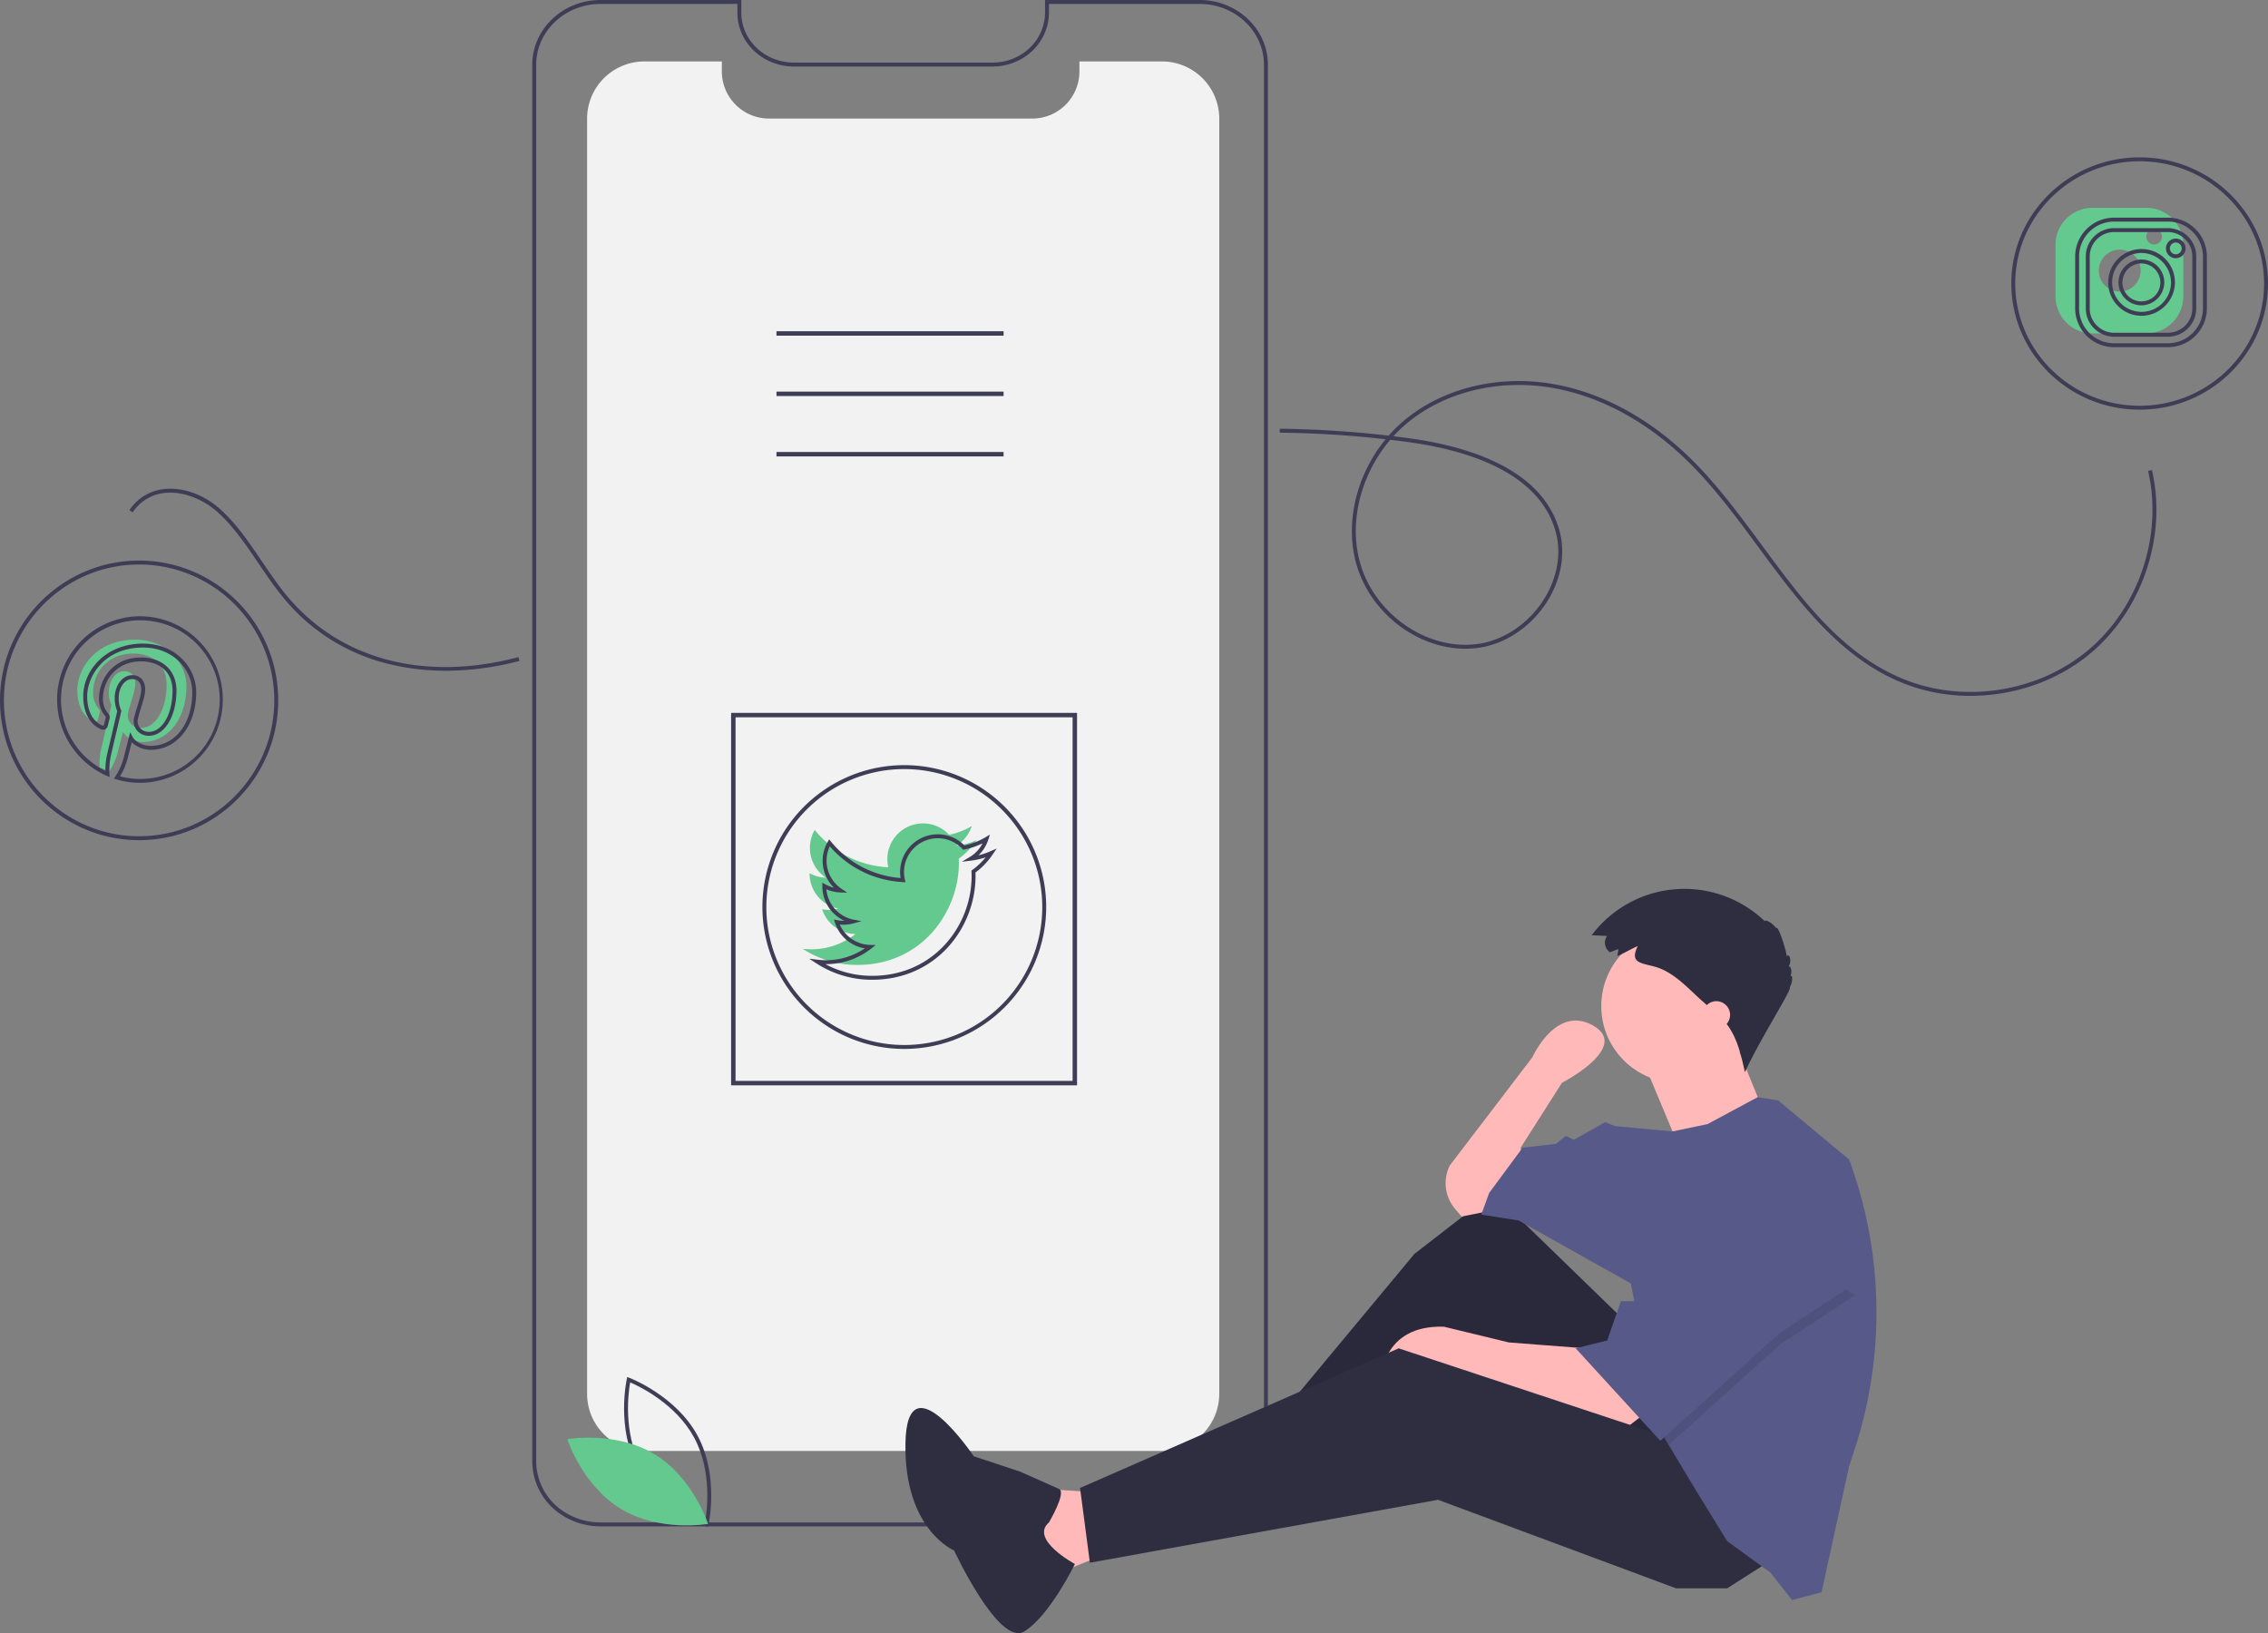 <svg data-name="Layer 1" xmlns="http://www.w3.org/2000/svg" width="1153.088" height="830.283" viewBox="0 0 1153.088 830.283" xmlns:xlink="http://www.w3.org/1999/xlink"><rect x="0" y="0" width="1153.088" height="830.283" fill="#808080" stroke="none"/><title>social_sharing</title><path d="M118.22,383.749c0,16.22-8.98,28.33-22.2,28.33-4.45,0-8.62-2.42-10.05-5.15,0,0-2.39,9.52-2.9,11.37a34.173,34.173,0,0,1-4.06,8.73c-.79-.4-2.88-1.28-4.91-2.11a35.637,35.637,0,0,1,.73-9.04c.78-3.36,5.28-22.54,5.28-22.54a15.81,15.81,0,0,1-1.32-6.53c0-6.12,3.53-10.7,7.93-10.7,3.75,0,5.55,2.82,5.55,6.2,0,3.78-2.41,9.43-3.64,14.67a6.387,6.387,0,0,0,6.51,7.95c7.78,0,13.03-10.05,13.03-21.97,0-9.07-6.07-15.84-17.11-15.84-12.47,0-20.26,9.36-20.26,19.8a11.949,11.949,0,0,0,2.72,8.1,2.049,2.049,0,0,1,.59,2.31c-.2.76-.64,2.58-.85,3.32a1.414,1.414,0,0,1-2.05,1.04c-5.75-2.37-8.43-8.68-8.43-15.8,0-11.74,9.86-25.82,29.4-25.82C107.88,360.069,118.22,371.489,118.22,383.749Z" transform="translate(-23.456 -34.859)" fill="#64c98f"/><path d="M1114.53,140.509h-27.08a18.853,18.853,0,0,0-18.95,18.63v26.61a18.845,18.845,0,0,0,18.95,18.62h27.08a18.845,18.845,0,0,0,18.95-18.62v-26.61A18.853,18.853,0,0,0,1114.53,140.509Zm-13.54,42.58a10.647,10.647,0,1,1,10.83-10.65A10.756,10.756,0,0,1,1100.99,183.089Zm17.6-23.95a3.991,3.991,0,1,1,4.06-3.99A4.016,4.016,0,0,1,1118.59,159.139Z" transform="translate(-23.456 -34.859)" fill="#64c98f"/><path d="M633.355,810.859H328.784a36.056,36.056,0,0,1-19.378-5.58,32.542,32.542,0,0,1-15.336-27.313V67.775c0-18.15,15.573-32.916,34.715-32.916H400.363v6.533c0,13.942,12.002,25.285,26.754,25.285H528.024A27.487,27.487,0,0,0,543.908,61.73a25.178,25.178,0,0,0,10.871-20.338V34.859h78.576c19.142,0,34.715,14.766,34.715,32.916V777.965A32.153,32.153,0,0,1,655.846,803.011,35.775,35.775,0,0,1,633.355,810.859Zm-304.57-774c-18.039,0-32.715,13.869-32.715,30.916V777.965a30.549,30.549,0,0,0,14.413,25.628,34.052,34.052,0,0,0,18.302,5.266H633.355a33.767,33.767,0,0,0,21.233-7.402,30.165,30.165,0,0,0,11.481-23.491V67.775c0-17.047-14.676-30.916-32.715-30.916H556.779v4.533a27.178,27.178,0,0,1-11.731,21.982A29.466,29.466,0,0,1,528.024,68.676H427.117c-15.855,0-28.754-12.24-28.754-27.285V36.859Z" transform="translate(-23.456 -34.859)" fill="#3f3d56"/><path d="M643.353,95.229V743.429a29.139,29.139,0,0,1-29.13,29.11h-263.15a29.079,29.079,0,0,1-29.13-29.11V95.229a29.127,29.127,0,0,1,29.13-29.13h39.38v5.05a23.987,23.987,0,0,0,23.98,23.99h133.84a23.789,23.789,0,0,0,14.22-4.68,22.284,22.284,0,0,0,2.36-1.98,23.917,23.917,0,0,0,7.4-17.33v-5.05h41.97A29.121,29.121,0,0,1,643.353,95.229Z" transform="translate(-23.456 -34.859)" fill="#f2f2f2"/><path d="M571.041,586.645H395.164V397.283H571.041Zm-173.622-2.255h171.367V399.538h-171.367Z" transform="translate(-23.456 -34.859)" fill="#3f3d56"/><rect x="394.774" y="168.398" width="115.467" height="2.255" fill="#3f3d56"/><rect x="394.774" y="199.092" width="115.467" height="2.255" fill="#3f3d56"/><rect x="394.774" y="229.785" width="115.467" height="2.255" fill="#3f3d56"/><path d="M383.448,811.126l-1.073-.402c-.236-.089-23.708-9.082-34.704-29.474-10.996-20.393-5.612-44.945-5.556-45.19l.253-1.118,1.073.402c.236.089,23.708,9.082,34.704,29.474,10.996,20.393,5.612,44.945,5.556,45.19Zm-34.017-30.825c9.296,17.241,27.845,26.079,32.545,28.097.894-5.037,3.696-25.406-5.592-42.631-9.287-17.223-27.843-26.074-32.545-28.097C342.945,742.71,340.144,763.077,349.432,780.3Z" transform="translate(-23.456 -34.859)" fill="#3f3d56"/><path d="M356.074,774.096c19.761,11.889,27.371,35.503,27.371,35.503s-24.428,4.339-44.188-7.55-27.371-35.503-27.371-35.503S336.314,762.208,356.074,774.096Z" transform="translate(-23.456 -34.859)" fill="#64c98f"/><polygon points="554.114 758.5 524.114 756.5 534.114 801.5 568.114 787.5 554.114 758.5" fill="#ffb9b9"/><polygon points="829.114 674.5 759.114 606.5 719.114 637.5 640.114 732.5 649.114 746.5 745.114 681.5 810.114 766.5 872.114 735.5 829.114 674.5" fill="#2f2e41"/><polygon points="829.114 674.5 759.114 606.5 719.114 637.5 640.114 732.5 649.114 746.5 745.114 681.5 810.114 766.5 872.114 735.5 829.114 674.5" opacity="0.1"/><path d="M858.57,754.359l-9,7-73-25-17-7-34,7s0-28,32-27l33,8,39,3Z" transform="translate(-23.456 -34.859)" fill="#ffb9b9"/><polygon points="900.114 793.5 878.114 807.5 852.114 807.5 731.114 762.5 554.114 794.5 549.114 756.5 711.114 685.5 853.114 732.5 900.114 793.5" fill="#2f2e41"/><path d="M781.57,650.359l-15,3-3.269-3.814a20.206,20.206,0,0,1-2.731-22.186h0l42-55s12-27,31-16-16,29-16,29l-21,33,2,17Z" transform="translate(-23.456 -34.859)" fill="#ffb9b9"/><circle cx="853.114" cy="511.5" r="39" fill="#ffb9b9"/><path d="M859.07,574.859l18,43,43-18s-14-34-14-35S859.07,574.859,859.07,574.859Z" transform="translate(-23.456 -34.859)" fill="#ffb9b9"/><path d="M977.48,702.069a224.08,224.08,0,0,1-10.99,69.31l-2.92,8.98-14,64-15,4-11-14-22-16-16-26-13.72-22.86-4.28-7.14-15-75-57-32-19-3,4-11,17-23,17-2,5-4,4,2,16-9,5,2,29.24,2.72,17.76-3.72,25.54-13.71,10.46,1.71,36,30A223.883,223.883,0,0,1,977.48,702.069Z" transform="translate(-23.456 -34.859)" fill="#575a89"/><path d="M556.778,808.843s8.957-15.18,5.174-16.952-19.849-8.837-19.849-8.837l-23.561-7.808s-33.997-50.527-34.743-6.588,24.754,54.501,24.754,54.501,22.743,48.945,35.626,41.14,25.774-34.299,25.774-34.299S546.721,817.51,556.778,808.843Z" transform="translate(-23.456 -34.859)" fill="#2f2e41"/><polygon points="943.114 658.5 905.114 683.5 848.394 734.64 844.114 727.5 832.114 667.5 835.114 667.5 866.114 610.5 943.114 658.5" opacity="0.1"/><polygon points="866.114 604.5 835.114 661.5 824.114 661.5 817.114 681.5 801.114 685.5 844.114 732.5 905.114 677.5 943.114 652.5 866.114 604.5" fill="#575a89"/><path d="M846.236,517.36,842.01,518.986a5.899,5.899,0,0,1-1.508-8.292l-7.809-.365a58.965,58.965,0,0,1,88.027-7.095c.356-1.224,4.231,1.158,5.813,3.573.532-1.992,4.165,7.639,5.451,14.447.595-2.267,2.883,1.393.879,4.904,1.27-.186,1.844,3.064.86,4.874,1.389-.653,1.155,3.226-.351,5.818,1.983-.176-15.636,27.167-22.769,43.147-2.071-9.517-4.4-19.538-11.079-26.628-1.135-1.205-2.378-2.303-3.62-3.398l-6.713-5.926c-7.806-6.89-14.907-15.394-25.306-17.97-7.146-1.77-11.665-2.169-7.77-10.222-3.519,1.468-6.804,3.652-10.355,5.016C845.808,519.745,846.305,518.486,846.236,517.36Z" transform="translate(-23.456 -34.859)" fill="#2f2e41"/><circle cx="872.614" cy="516" r="7" fill="#ffb9b9"/><path d="M510.902,471.426c.038.769.058,1.557.058,2.346,0,23.996-18.266,51.664-51.664,51.664a50.68,50.68,0,0,1-27.764-8.21,35.792,35.792,0,0,0,4.326.269,36.384,36.384,0,0,0,22.535-7.768,18.19,18.19,0,0,1-16.959-12.613,18.28,18.28,0,0,0,3.423.327,17.829,17.829,0,0,0,4.768-.635,18.157,18.157,0,0,1-14.555-17.804v-.212a17.805,17.805,0,0,0,8.249,2.269,18.204,18.204,0,0,1-5.653-24.246,51.427,51.427,0,0,0,37.397,18.977,18.457,18.457,0,0,1-.461-4.153,18.133,18.133,0,0,1,31.379-12.402,36.263,36.263,0,0,0,11.536-4.403,18.325,18.325,0,0,1-7.979,10.056,36.88,36.88,0,0,0,10.402-2.865A36.862,36.862,0,0,1,510.902,471.426Z" transform="translate(-23.456 -34.859)" fill="#64c98f"/><path d="M483.22,568.142a72.142,72.142,0,1,1,72.141-72.142A72.223,72.223,0,0,1,483.22,568.142Zm0-142.283a70.142,70.142,0,1,0,70.141,70.142A70.221,70.221,0,0,0,483.22,425.859ZM466.779,532.974a51.742,51.742,0,0,1-28.312-8.369l-3.587-2.335,4.25.504a35.843,35.843,0,0,0,4.21.256A35.136,35.136,0,0,0,463.146,517.01a19.141,19.141,0,0,1-15.175-13.061l-.519-1.624,1.67.34a16.435,16.435,0,0,0,3.633.312A19.225,19.225,0,0,1,441.553,485.545v-1.933l1.489.836a16.761,16.761,0,0,0,4.416,1.709,19.171,19.171,0,0,1-3.166-23.317l.727-1.253.914,1.124a50.579,50.579,0,0,0,35.389,18.532,19.502,19.502,0,0,1-.236-3.062,19.134,19.134,0,0,1,32.723-13.492,35.021,35.021,0,0,0,10.674-4.175l2.262-1.342-.799,2.506a19.049,19.049,0,0,1-5.033,8.021,35.7,35.7,0,0,0,6.111-2.063l3.144-1.391L528.261,469.106a37.767,37.767,0,0,1-8.86,9.341c.023.611.034,1.232.034,1.853C519.435,506.192,499.74,532.974,466.779,532.974Zm-23.685-7.945a49.827,49.827,0,0,0,23.685,5.945c31.709,0,50.656-25.766,50.656-50.675,0-.771-.018-1.541-.055-2.293l-.026-.541.438-.317a35.852,35.852,0,0,0,6.793-6.422,37.953,37.953,0,0,1-7.453,1.685l-4.673.573,4.037-2.423a17.231,17.231,0,0,0,6.51-6.967,36.86,36.86,0,0,1-9.345,3.166l-.543.105-.378-.403a17.134,17.134,0,0,0-29.654,11.72,16.83,16.83,0,0,0,.441,3.908l.311,1.298-1.333-.066a52.561,52.561,0,0,1-37.157-18.193,17.175,17.175,0,0,0,6.005,21.628l2.865,1.917-3.446-.086a18.84,18.84,0,0,1-7.16-1.618,17.199,17.199,0,0,0,13.696,15.396l4.155.835-4.089,1.11a19.182,19.182,0,0,1-6.92.577,17.154,17.154,0,0,0,15.446,10.367l2.805.054-2.207,1.732a37.136,37.136,0,0,1-23.157,7.989C443.259,525.03,443.177,525.03,443.094,525.029Z" transform="translate(-23.456 -34.859)" fill="#3f3d56"/><path d="M1111.989,190.084a11.644,11.644,0,1,1,11.83-11.643A11.75,11.75,0,0,1,1111.989,190.084Zm0-21.286a9.645,9.645,0,1,0,9.83,9.643A9.749,9.749,0,0,0,1111.989,168.798Z" transform="translate(-23.456 -34.859)" fill="#3f3d56"/><path d="M1125.526,206.048h-27.074a14.617,14.617,0,0,1-10.259-4.192,14.032,14.032,0,0,1-4.278-10.112V165.137a14.141,14.141,0,0,1,4.273-10.106,14.493,14.493,0,0,1,10.264-4.197h27.074a14.612,14.612,0,0,1,10.259,4.193,14.028,14.028,0,0,1,4.278,10.111v26.607a14.143,14.143,0,0,1-4.273,10.107A14.494,14.494,0,0,1,1125.526,206.048Zm-27.074-53.214a12.505,12.505,0,0,0-8.857,3.619,12.156,12.156,0,0,0-3.68,8.685v26.607a12.05,12.05,0,0,0,3.675,8.681,12.628,12.628,0,0,0,8.862,3.623h27.074a12.51,12.51,0,0,0,8.857-3.619,12.158,12.158,0,0,0,3.68-8.685V165.137a12.043,12.043,0,0,0-3.675-8.68,12.626,12.626,0,0,0-8.862-3.624Zm13.537,42.572a16.967,16.967,0,1,1,17.245-16.964A17.126,17.126,0,0,1,1111.989,195.405Zm0-31.929a14.967,14.967,0,1,0,15.245,14.964A15.124,15.124,0,0,0,1111.989,163.477Zm17.599,2.661a4.991,4.991,0,1,1,5.061-4.991A5.033,5.033,0,0,1,1129.587,166.137Zm0-7.982a2.992,2.992,0,1,0,3.061,2.991A3.03,3.03,0,0,0,1129.587,158.155Z" transform="translate(-23.456 -34.859)" fill="#3f3d56"/><path d="M1111.293,243.141c-35.979,0-65.25-28.773-65.25-64.141s29.271-64.142,65.25-64.142c35.98,0,65.251,28.774,65.251,64.142S1147.273,243.141,1111.293,243.141Zm0-126.283c-34.876,0-63.25,27.876-63.25,62.142,0,34.265,28.374,62.141,63.25,62.141,34.877,0,63.251-27.876,63.251-62.141C1174.544,144.735,1146.17,116.859,1111.293,116.859Zm14.232,94.511h-27.074a19.813,19.813,0,0,1-19.952-19.625V165.137a19.813,19.813,0,0,1,19.952-19.625h27.074a19.813,19.813,0,0,1,19.952,19.625v26.607A19.813,19.813,0,0,1,1125.526,211.369Zm-27.074-63.857a17.811,17.811,0,0,0-17.952,17.625v26.607a17.811,17.811,0,0,0,17.952,17.625h27.074a17.811,17.811,0,0,0,17.952-17.625V165.137a17.811,17.811,0,0,0-17.952-17.625Z" transform="translate(-23.456 -34.859)" fill="#3f3d56"/><path d="M94.181,462c-38.998,0-70.726-31.882-70.726-71.071s31.728-71.071,70.726-71.071S164.907,351.741,164.907,390.929,133.179,462,94.181,462Zm0-140.142c-37.896,0-68.726,30.985-68.726,69.071s30.83,69.071,68.726,69.071,68.726-30.985,68.726-69.071S132.077,321.859,94.181,321.859Zm.417,110.991a42.189,42.189,0,0,1-11.943-1.739l-1.265-.373.7-1.117a32.891,32.891,0,0,0,4.014-8.588c.507-1.819,2.873-11.255,2.896-11.35l.638-2.544,1.218,2.323c1.189,2.268,4.94,4.613,9.159,4.613,12.483,0,21.201-11.237,21.201-27.328,0-11.147-9.366-22.677-25.039-22.677-19.589,0-28.4,14.513-28.4,24.818,0,7.412,2.846,12.833,7.809,14.872a.614.614,0,0,0,.463.046.625.625,0,0,0,.246-.408c.11-.402.284-1.102.454-1.782.15-.603.297-1.19.392-1.544.179-.672.19-.712-.39-1.409a12.972,12.972,0,0,1-2.949-8.741c0-10.084,7.449-20.802,21.255-20.802,11.004,0,18.115,6.608,18.115,16.834,0,13.1-6.035,22.979-14.038,22.979a7.762,7.762,0,0,1-6.156-2.853,7.297,7.297,0,0,1-1.318-6.329c.456-1.943,1.067-3.928,1.658-5.848,1.003-3.261,1.952-6.341,1.952-8.596,0-1.22-.328-5.201-4.546-5.201-3.888,0-6.933,4.262-6.933,9.704a15.062,15.062,0,0,0,1.217,6.087l.16.322-.081.352s-4.499,19.175-5.289,22.533a35.204,35.204,0,0,0-.69,9.219l.061,1.6-1.465-.647A42.374,42.374,0,0,1,94.617,348.156a42.216,42.216,0,0,1,42.116,42.357A42.284,42.284,0,0,1,94.599,432.85Zm-10.119-3.307a40.335,40.335,0,1,0-7.409-2.767,34.815,34.815,0,0,1,.78-8.128c.729-3.098,4.612-19.651,5.211-22.203a17.424,17.424,0,0,1-1.271-6.635c0-6.563,3.924-11.704,8.933-11.704,3.977,0,6.546,2.827,6.546,7.201,0,2.555-.991,5.775-2.041,9.184-.581,1.887-1.182,3.839-1.622,5.716a5.335,5.335,0,0,0,.938,4.629,5.774,5.774,0,0,0,4.589,2.096c6.863,0,12.038-9.019,12.038-20.979,0-9.15-6.175-14.834-16.115-14.834-12.506,0-19.255,9.687-19.255,18.802a11.061,11.061,0,0,0,2.482,7.457,2.976,2.976,0,0,1,.79,3.209c-.093.348-.236.923-.384,1.513-.174.698-.353,1.415-.463,1.816a2.403,2.403,0,0,1-3.403,1.693c-5.664-2.327-9.047-8.578-9.047-16.721,0-13.183,11.371-26.818,30.4-26.818,16.925,0,27.039,12.547,27.039,24.677,0,16.994-9.757,29.328-23.201,29.328a13.903,13.903,0,0,1-9.589-3.861c-.733,2.911-2.026,8.027-2.394,9.349A32.948,32.948,0,0,1,84.48,429.543Z" transform="translate(-23.456 -34.859)" fill="#3f3d56"/><path d="M1025.269,388.633a92.172,92.172,0,0,1-35.437-6.937c-31.354-13.07-52.117-41.214-72.196-68.432-10.841-14.694-22.05-29.888-34.855-42.681-20.518-20.5-44.321-33.744-68.837-38.3-27.552-5.122-55.628,1.502-75.102,17.712a70.484,70.484,0,0,0-6.944,6.639q4.263.518,8.503,1.105c29.733,4.121,67.025,15.549,75.823,46.597,3.378,11.917.974,25.408-6.594,37.011-8.109,12.433-21.016,20.982-34.522,22.869a47.996,47.996,0,0,1-6.643.459c-24.326.001-48.293-18.081-55.39-42.936-6.01-21.049.054-45.577,14.841-63.56a524.844,524.844,0,0,0-53.839-3.346l.021-2a526.674,526.674,0,0,1,55.375,3.512,72.511,72.511,0,0,1,8.089-7.887c19.926-16.587,48.616-23.368,76.746-18.142,24.915,4.63,49.081,18.065,69.886,38.852,12.911,12.899,24.165,28.155,35.05,42.908,20.835,28.241,40.514,54.916,71.356,67.773,31.001,12.923,69.066,7.044,94.723-14.627,25.659-21.67,37.822-58.217,30.268-90.941l1.949-.45c7.719,33.436-4.71,70.778-30.926,92.92C1069.672,381.062,1047.431,388.632,1025.269,388.633ZM730.291,258.456c-14.988,17.566-21.236,41.913-15.291,62.734,7.479,26.196,34.322,44.607,59.831,41.046,12.943-1.808,25.326-10.025,33.124-21.981,7.252-11.119,9.565-24.012,6.346-35.374-8.504-30.008-45.03-41.122-74.175-45.16Q735.225,259.042,730.291,258.456Z" transform="translate(-23.456 -34.859)" fill="#3f3d56"/><path d="M250.222,375.863a121.197,121.197,0,0,1-26.694-2.883,99.228,99.228,0,0,1-55.582-33.743c-4.691-5.618-8.963-11.924-13.095-18.024-6.272-9.258-12.757-18.833-20.724-25.957-7.927-7.088-18.364-10.817-27.23-9.741a22.171,22.171,0,0,0-16.001,9.837l-1.652-1.127A24.116,24.116,0,0,1,106.655,283.529c9.561-1.163,20.335,2.661,28.806,10.235,8.151,7.289,14.707,16.967,21.047,26.326,4.104,6.059,8.348,12.323,12.974,17.863,26.98,32.308,69.835,43.597,117.58,30.975l.511,1.934A146.555,146.555,0,0,1,250.222,375.863Z" transform="translate(-23.456 -34.859)" fill="#3f3d56"/></svg>